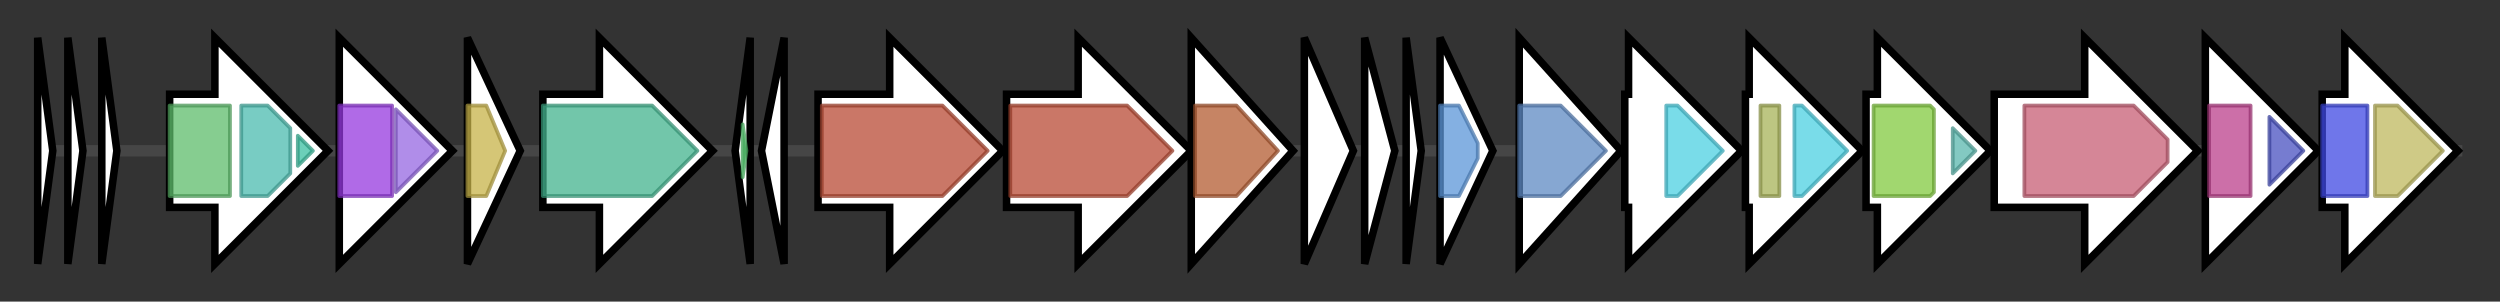 <svg version="1.1" baseProfile="full" xmlns="http://www.w3.org/2000/svg" width="663.167" height="80">
	<rect width="100%" height="100%" fill="#333333" stroke="none"/>
	<g>
		<line x1="10" y1="40.0" x2="653.167" y2="40.0" style="stroke:rgb(70,70,70); stroke-width:3 "/>
		<g>
			<title> (BEMODAKJ_00828)
hypothetical protein</title>
			<polygon class=" (BEMODAKJ_00828)
hypothetical protein" points="10,10 14,40 10,70" fill="rgb(255,255,255)" fill-opacity="1.0" stroke="rgb(0,0,0)" stroke-width="2"  />
		</g>
		<g>
			<title> (BEMODAKJ_00829)
hypothetical protein</title>
			<polygon class=" (BEMODAKJ_00829)
hypothetical protein" points="18,10 22,40 18,70" fill="rgb(255,255,255)" fill-opacity="1.0" stroke="rgb(0,0,0)" stroke-width="2"  />
		</g>
		<g>
			<title> (BEMODAKJ_00830)
hypothetical protein</title>
			<polygon class=" (BEMODAKJ_00830)
hypothetical protein" points="27,10 31,40 27,70" fill="rgb(255,255,255)" fill-opacity="1.0" stroke="rgb(0,0,0)" stroke-width="2"  />
		</g>
		<g>
			<title>moeA (BEMODAKJ_00831)
Molybdopterin molybdenumtransferase</title>
			<polygon class="moeA (BEMODAKJ_00831)
Molybdopterin molybdenumtransferase" points="45,25 57,25 57,10 87,40 57,70 57,55 45,55" fill="rgb(255,255,255)" fill-opacity="1.0" stroke="rgb(0,0,0)" stroke-width="2"  />
			<g>
				<title>MoeA_N (PF03453)
"MoeA N-terminal region (domain I and II)"</title>
				<rect class="PF03453" x="45" y="28" stroke-linejoin="round" width="16" height="24" fill="rgb(93,188,107)" stroke="rgb(74,150,85)" stroke-width="1" opacity="0.75" />
			</g>
			<g>
				<title>MoCF_biosynth (PF00994)
"Probable molybdopterin binding domain"</title>
				<polygon class="PF00994" points="64,28 71,28 77,34 77,46 71,52 64,52" stroke-linejoin="round" width="13" height="24" fill="rgb(75,187,175)" stroke="rgb(60,149,139)" stroke-width="1" opacity="0.75" />
			</g>
			<g>
				<title>MoeA_C (PF03454)
"MoeA C-terminal region (domain IV)"</title>
				<polygon class="PF03454" points="79,36 83,40 79,44" stroke-linejoin="round" width="7" height="24" fill="rgb(59,190,161)" stroke="rgb(47,152,128)" stroke-width="1" opacity="0.75" />
			</g>
		</g>
		<g>
			<title>moaA (BEMODAKJ_00832)
GTP 3',8-cyclase</title>
			<polygon class="moaA (BEMODAKJ_00832)
GTP 3',8-cyclase" points="90,25 90,25 90,10 120,40 90,70 90,55 90,55" fill="rgb(255,255,255)" fill-opacity="1.0" stroke="rgb(0,0,0)" stroke-width="2"  />
			<g>
				<title>Radical_SAM (PF04055)
"Radical SAM superfamily"</title>
				<rect class="PF04055" x="90" y="28" stroke-linejoin="round" width="14" height="24" fill="rgb(149,56,222)" stroke="rgb(119,44,177)" stroke-width="1" opacity="0.75" />
			</g>
			<g>
				<title>Mob_synth_C (PF06463)
"Molybdenum Cofactor Synthesis C"</title>
				<polygon class="PF06463" points="105,29 116,40 105,51" stroke-linejoin="round" width="12" height="24" fill="rgb(149,103,225)" stroke="rgb(119,82,180)" stroke-width="1" opacity="0.75" />
			</g>
		</g>
		<g>
			<title> (BEMODAKJ_00833)
hypothetical protein</title>
			<polygon class=" (BEMODAKJ_00833)
hypothetical protein" points="124,10 138,40 124,70" fill="rgb(255,255,255)" fill-opacity="1.0" stroke="rgb(0,0,0)" stroke-width="2"  />
			<g>
				<title>YwpF (PF14183)
"YwpF-like protein"</title>
				<polygon class="PF14183" points="124,28 129,28 134,40 129,52 124,52" stroke-linejoin="round" width="13" height="24" fill="rgb(199,178,73)" stroke="rgb(159,142,58)" stroke-width="1" opacity="0.75" />
			</g>
		</g>
		<g>
			<title>ktrB_1 (BEMODAKJ_00834)
Ktr system potassium uptake protein B</title>
			<polygon class="ktrB_1 (BEMODAKJ_00834)
Ktr system potassium uptake protein B" points="144,25 159,25 159,10 189,40 159,70 159,55 144,55" fill="rgb(255,255,255)" fill-opacity="1.0" stroke="rgb(0,0,0)" stroke-width="2"  />
			<g>
				<title>TrkH (PF02386)
"Cation transport protein"</title>
				<polygon class="PF02386" points="144,28 173,28 185,40 173,52 144,52" stroke-linejoin="round" width="43" height="24" fill="rgb(67,179,142)" stroke="rgb(53,143,113)" stroke-width="1" opacity="0.75" />
			</g>
		</g>
		<g>
			<title> (BEMODAKJ_00835)
hypothetical protein</title>
			<polygon class=" (BEMODAKJ_00835)
hypothetical protein" points="195,40 199,10 199,70" fill="rgb(255,255,255)" fill-opacity="1.0" stroke="rgb(0,0,0)" stroke-width="2"  />
			<g>
				<title>YjcZ_2 (PF09680)
"Family of unknown function"</title>
				<polygon class="PF09680" points="198,40 197,47 197,33" stroke-linejoin="round" width="2" height="24" fill="rgb(79,203,107)" stroke="rgb(63,162,85)" stroke-width="1" opacity="0.75" />
			</g>
		</g>
		<g>
			<title> (BEMODAKJ_00836)
hypothetical protein</title>
			<polygon class=" (BEMODAKJ_00836)
hypothetical protein" points="202,40 208,10 208,70" fill="rgb(255,255,255)" fill-opacity="1.0" stroke="rgb(0,0,0)" stroke-width="2"  />
		</g>
		<g>
			<title>crtN_1 (BEMODAKJ_00837)
4,4'-diapophytoene desaturase (4,4'-diapolycopene-forming)</title>
			<polygon class="crtN_1 (BEMODAKJ_00837)
4,4'-diapophytoene desaturase (4,4'-diapolycopene-forming)" points="217,25 236,25 236,10 266,40 236,70 236,55 217,55" fill="rgb(255,255,255)" fill-opacity="1.0" stroke="rgb(0,0,0)" stroke-width="2"  />
			<g>
				<title>Amino_oxidase (PF01593)
"Flavin containing amine oxidoreductase"</title>
				<polygon class="PF01593" points="218,28 250,28 262,40 250,52 218,52" stroke-linejoin="round" width="47" height="24" fill="rgb(184,74,52)" stroke="rgb(147,59,41)" stroke-width="1" opacity="0.75" />
			</g>
		</g>
		<g>
			<title>crtNc (BEMODAKJ_00838)
4,4'-diapolycopen-4-al dehydrogenase</title>
			<polygon class="crtNc (BEMODAKJ_00838)
4,4'-diapolycopen-4-al dehydrogenase" points="267,25 286,25 286,10 316,40 286,70 286,55 267,55" fill="rgb(255,255,255)" fill-opacity="1.0" stroke="rgb(0,0,0)" stroke-width="2"  />
			<g>
				<title>Amino_oxidase (PF01593)
"Flavin containing amine oxidoreductase"</title>
				<polygon class="PF01593" points="268,28 299,28 311,40 299,52 268,52" stroke-linejoin="round" width="46" height="24" fill="rgb(184,74,52)" stroke="rgb(147,59,41)" stroke-width="1" opacity="0.75" />
			</g>
		</g>
		<g>
			<title>crtB (BEMODAKJ_00839)
15-cis-phytoene synthase</title>
			<polygon class="crtB (BEMODAKJ_00839)
15-cis-phytoene synthase" points="316,10 343,40 316,70" fill="rgb(255,255,255)" fill-opacity="1.0" stroke="rgb(0,0,0)" stroke-width="2"  />
			<g>
				<title>SQS_PSY (PF00494)
"Squalene/phytoene synthase"</title>
				<polygon class="PF00494" points="317,28 328,28 339,40 328,52 317,52" stroke-linejoin="round" width="25" height="24" fill="rgb(178,91,49)" stroke="rgb(142,72,39)" stroke-width="1" opacity="0.75" />
			</g>
		</g>
		<g>
			<title> (BEMODAKJ_00840)
hypothetical protein</title>
			<polygon class=" (BEMODAKJ_00840)
hypothetical protein" points="346,10 359,40 346,70" fill="rgb(255,255,255)" fill-opacity="1.0" stroke="rgb(0,0,0)" stroke-width="2"  />
		</g>
		<g>
			<title> (BEMODAKJ_00841)
hypothetical protein</title>
			<polygon class=" (BEMODAKJ_00841)
hypothetical protein" points="362,10 370,40 362,70" fill="rgb(255,255,255)" fill-opacity="1.0" stroke="rgb(0,0,0)" stroke-width="2"  />
		</g>
		<g>
			<title> (BEMODAKJ_00842)
hypothetical protein</title>
			<polygon class=" (BEMODAKJ_00842)
hypothetical protein" points="373,10 377,40 373,70" fill="rgb(255,255,255)" fill-opacity="1.0" stroke="rgb(0,0,0)" stroke-width="2"  />
		</g>
		<g>
			<title>tadA_1 (BEMODAKJ_00843)
tRNA-specific adenosine deaminase</title>
			<polygon class="tadA_1 (BEMODAKJ_00843)
tRNA-specific adenosine deaminase" points="382,10 396,40 382,70" fill="rgb(255,255,255)" fill-opacity="1.0" stroke="rgb(0,0,0)" stroke-width="2"  />
			<g>
				<title>dCMP_cyt_deam_1 (PF00383)
"Cytidine and deoxycytidylate deaminase zinc-binding region"</title>
				<polygon class="PF00383" points="382,28 387,28 392,38 392,42 387,52 382,52" stroke-linejoin="round" width="10" height="24" fill="rgb(91,149,216)" stroke="rgb(72,119,172)" stroke-width="1" opacity="0.75" />
			</g>
		</g>
		<g>
			<title>dppA (BEMODAKJ_00844)
D-aminopeptidase</title>
			<polygon class="dppA (BEMODAKJ_00844)
D-aminopeptidase" points="403,10 430,40 403,70" fill="rgb(255,255,255)" fill-opacity="1.0" stroke="rgb(0,0,0)" stroke-width="2"  />
			<g>
				<title>Peptidase_M55 (PF04951)
"D-aminopeptidase"</title>
				<polygon class="PF04951" points="403,28 414,28 426,40 414,52 403,52" stroke-linejoin="round" width="26" height="24" fill="rgb(94,138,195)" stroke="rgb(75,110,156)" stroke-width="1" opacity="0.75" />
			</g>
		</g>
		<g>
			<title>dppB_2 (BEMODAKJ_00845)
Dipeptide transport system permease protein DppB</title>
			<polygon class="dppB_2 (BEMODAKJ_00845)
Dipeptide transport system permease protein DppB" points="431,25 432,25 432,10 462,40 432,70 432,55 431,55" fill="rgb(255,255,255)" fill-opacity="1.0" stroke="rgb(0,0,0)" stroke-width="2"  />
			<g>
				<title>BPD_transp_1 (PF00528)
"Binding-protein-dependent transport system inner membrane component"</title>
				<polygon class="PF00528" points="442,28 445,28 457,40 445,52 442,52" stroke-linejoin="round" width="19" height="24" fill="rgb(77,208,225)" stroke="rgb(61,166,180)" stroke-width="1" opacity="0.75" />
			</g>
		</g>
		<g>
			<title>dppC (BEMODAKJ_00846)
Dipeptide transport system permease protein DppC</title>
			<polygon class="dppC (BEMODAKJ_00846)
Dipeptide transport system permease protein DppC" points="463,25 464,25 464,10 494,40 464,70 464,55 463,55" fill="rgb(255,255,255)" fill-opacity="1.0" stroke="rgb(0,0,0)" stroke-width="2"  />
			<g>
				<title>OppC_N (PF12911)
"N-terminal TM domain of oligopeptide transport permease C"</title>
				<rect class="PF12911" x="467" y="28" stroke-linejoin="round" width="5" height="24" fill="rgb(167,178,88)" stroke="rgb(133,142,70)" stroke-width="1" opacity="0.75" />
			</g>
			<g>
				<title>BPD_transp_1 (PF00528)
"Binding-protein-dependent transport system inner membrane component"</title>
				<polygon class="PF00528" points="476,28 478,28 490,40 478,52 476,52" stroke-linejoin="round" width="18" height="24" fill="rgb(77,208,225)" stroke="rgb(61,166,180)" stroke-width="1" opacity="0.75" />
			</g>
		</g>
		<g>
			<title>oppD_2 (BEMODAKJ_00847)
Oligopeptide transport ATP-binding protein OppD</title>
			<polygon class="oppD_2 (BEMODAKJ_00847)
Oligopeptide transport ATP-binding protein OppD" points="495,25 498,25 498,10 528,40 498,70 498,55 495,55" fill="rgb(255,255,255)" fill-opacity="1.0" stroke="rgb(0,0,0)" stroke-width="2"  />
			<g>
				<title>ABC_tran (PF00005)
"ABC transporter"</title>
				<polygon class="PF00005" points="497,28 512,28 513,29 513,51 512,52 497,52" stroke-linejoin="round" width="16" height="24" fill="rgb(129,201,63)" stroke="rgb(103,160,50)" stroke-width="1" opacity="0.75" />
			</g>
			<g>
				<title>oligo_HPY (PF08352)
"Oligopeptide/dipeptide transporter, C-terminal region"</title>
				<polygon class="PF08352" points="518,34 524,40 524,40 518,46" stroke-linejoin="round" width="6" height="24" fill="rgb(90,183,173)" stroke="rgb(72,146,138)" stroke-width="1" opacity="0.75" />
			</g>
		</g>
		<g>
			<title>dppE_2 (BEMODAKJ_00848)
Dipeptide-binding protein DppE</title>
			<polygon class="dppE_2 (BEMODAKJ_00848)
Dipeptide-binding protein DppE" points="529,25 553,25 553,10 583,40 553,70 553,55 529,55" fill="rgb(255,255,255)" fill-opacity="1.0" stroke="rgb(0,0,0)" stroke-width="2"  />
			<g>
				<title>SBP_bac_5 (PF00496)
"Bacterial extracellular solute-binding proteins, family 5 Middle"</title>
				<polygon class="PF00496" points="537,28 566,28 575,37 575,43 566,52 537,52" stroke-linejoin="round" width="38" height="24" fill="rgb(199,94,116)" stroke="rgb(159,75,92)" stroke-width="1" opacity="0.75" />
			</g>
		</g>
		<g>
			<title>ykfA_2 (BEMODAKJ_00849)
putative murein peptide carboxypeptidase</title>
			<polygon class="ykfA_2 (BEMODAKJ_00849)
putative murein peptide carboxypeptidase" points="585,25 585,25 585,10 615,40 585,70 585,55 585,55" fill="rgb(255,255,255)" fill-opacity="1.0" stroke="rgb(0,0,0)" stroke-width="2"  />
			<g>
				<title>Peptidase_S66 (PF02016)
"LD-carboxypeptidase N-terminal domain"</title>
				<rect class="PF02016" x="586" y="28" stroke-linejoin="round" width="11" height="24" fill="rgb(187,63,139)" stroke="rgb(149,50,111)" stroke-width="1" opacity="0.75" />
			</g>
			<g>
				<title>Peptidase_S66C (PF17676)
"LD-carboxypeptidase C-terminal domain"</title>
				<polygon class="PF17676" points="602,31 611,40 602,49" stroke-linejoin="round" width="11" height="24" fill="rgb(72,81,192)" stroke="rgb(57,64,153)" stroke-width="1" opacity="0.75" />
			</g>
		</g>
		<g>
			<title>ykfB (BEMODAKJ_00850)
L-Ala-D/L-Glu epimerase</title>
			<polygon class="ykfB (BEMODAKJ_00850)
L-Ala-D/L-Glu epimerase" points="616,25 622,25 622,10 652,40 622,70 622,55 616,55" fill="rgb(255,255,255)" fill-opacity="1.0" stroke="rgb(0,0,0)" stroke-width="2"  />
			<g>
				<title>MR_MLE_N (PF02746)
"Mandelate racemase / muconate lactonizing enzyme, N-terminal domain"</title>
				<rect class="PF02746" x="616" y="28" stroke-linejoin="round" width="12" height="24" fill="rgb(63,73,226)" stroke="rgb(50,58,180)" stroke-width="1" opacity="0.75" />
			</g>
			<g>
				<title>MR_MLE_C (PF13378)
"Enolase C-terminal domain-like"</title>
				<polygon class="PF13378" points="630,28 636,28 648,40 636,52 630,52" stroke-linejoin="round" width="21" height="24" fill="rgb(191,184,94)" stroke="rgb(152,147,75)" stroke-width="1" opacity="0.75" />
			</g>
		</g>
	</g>
</svg>
